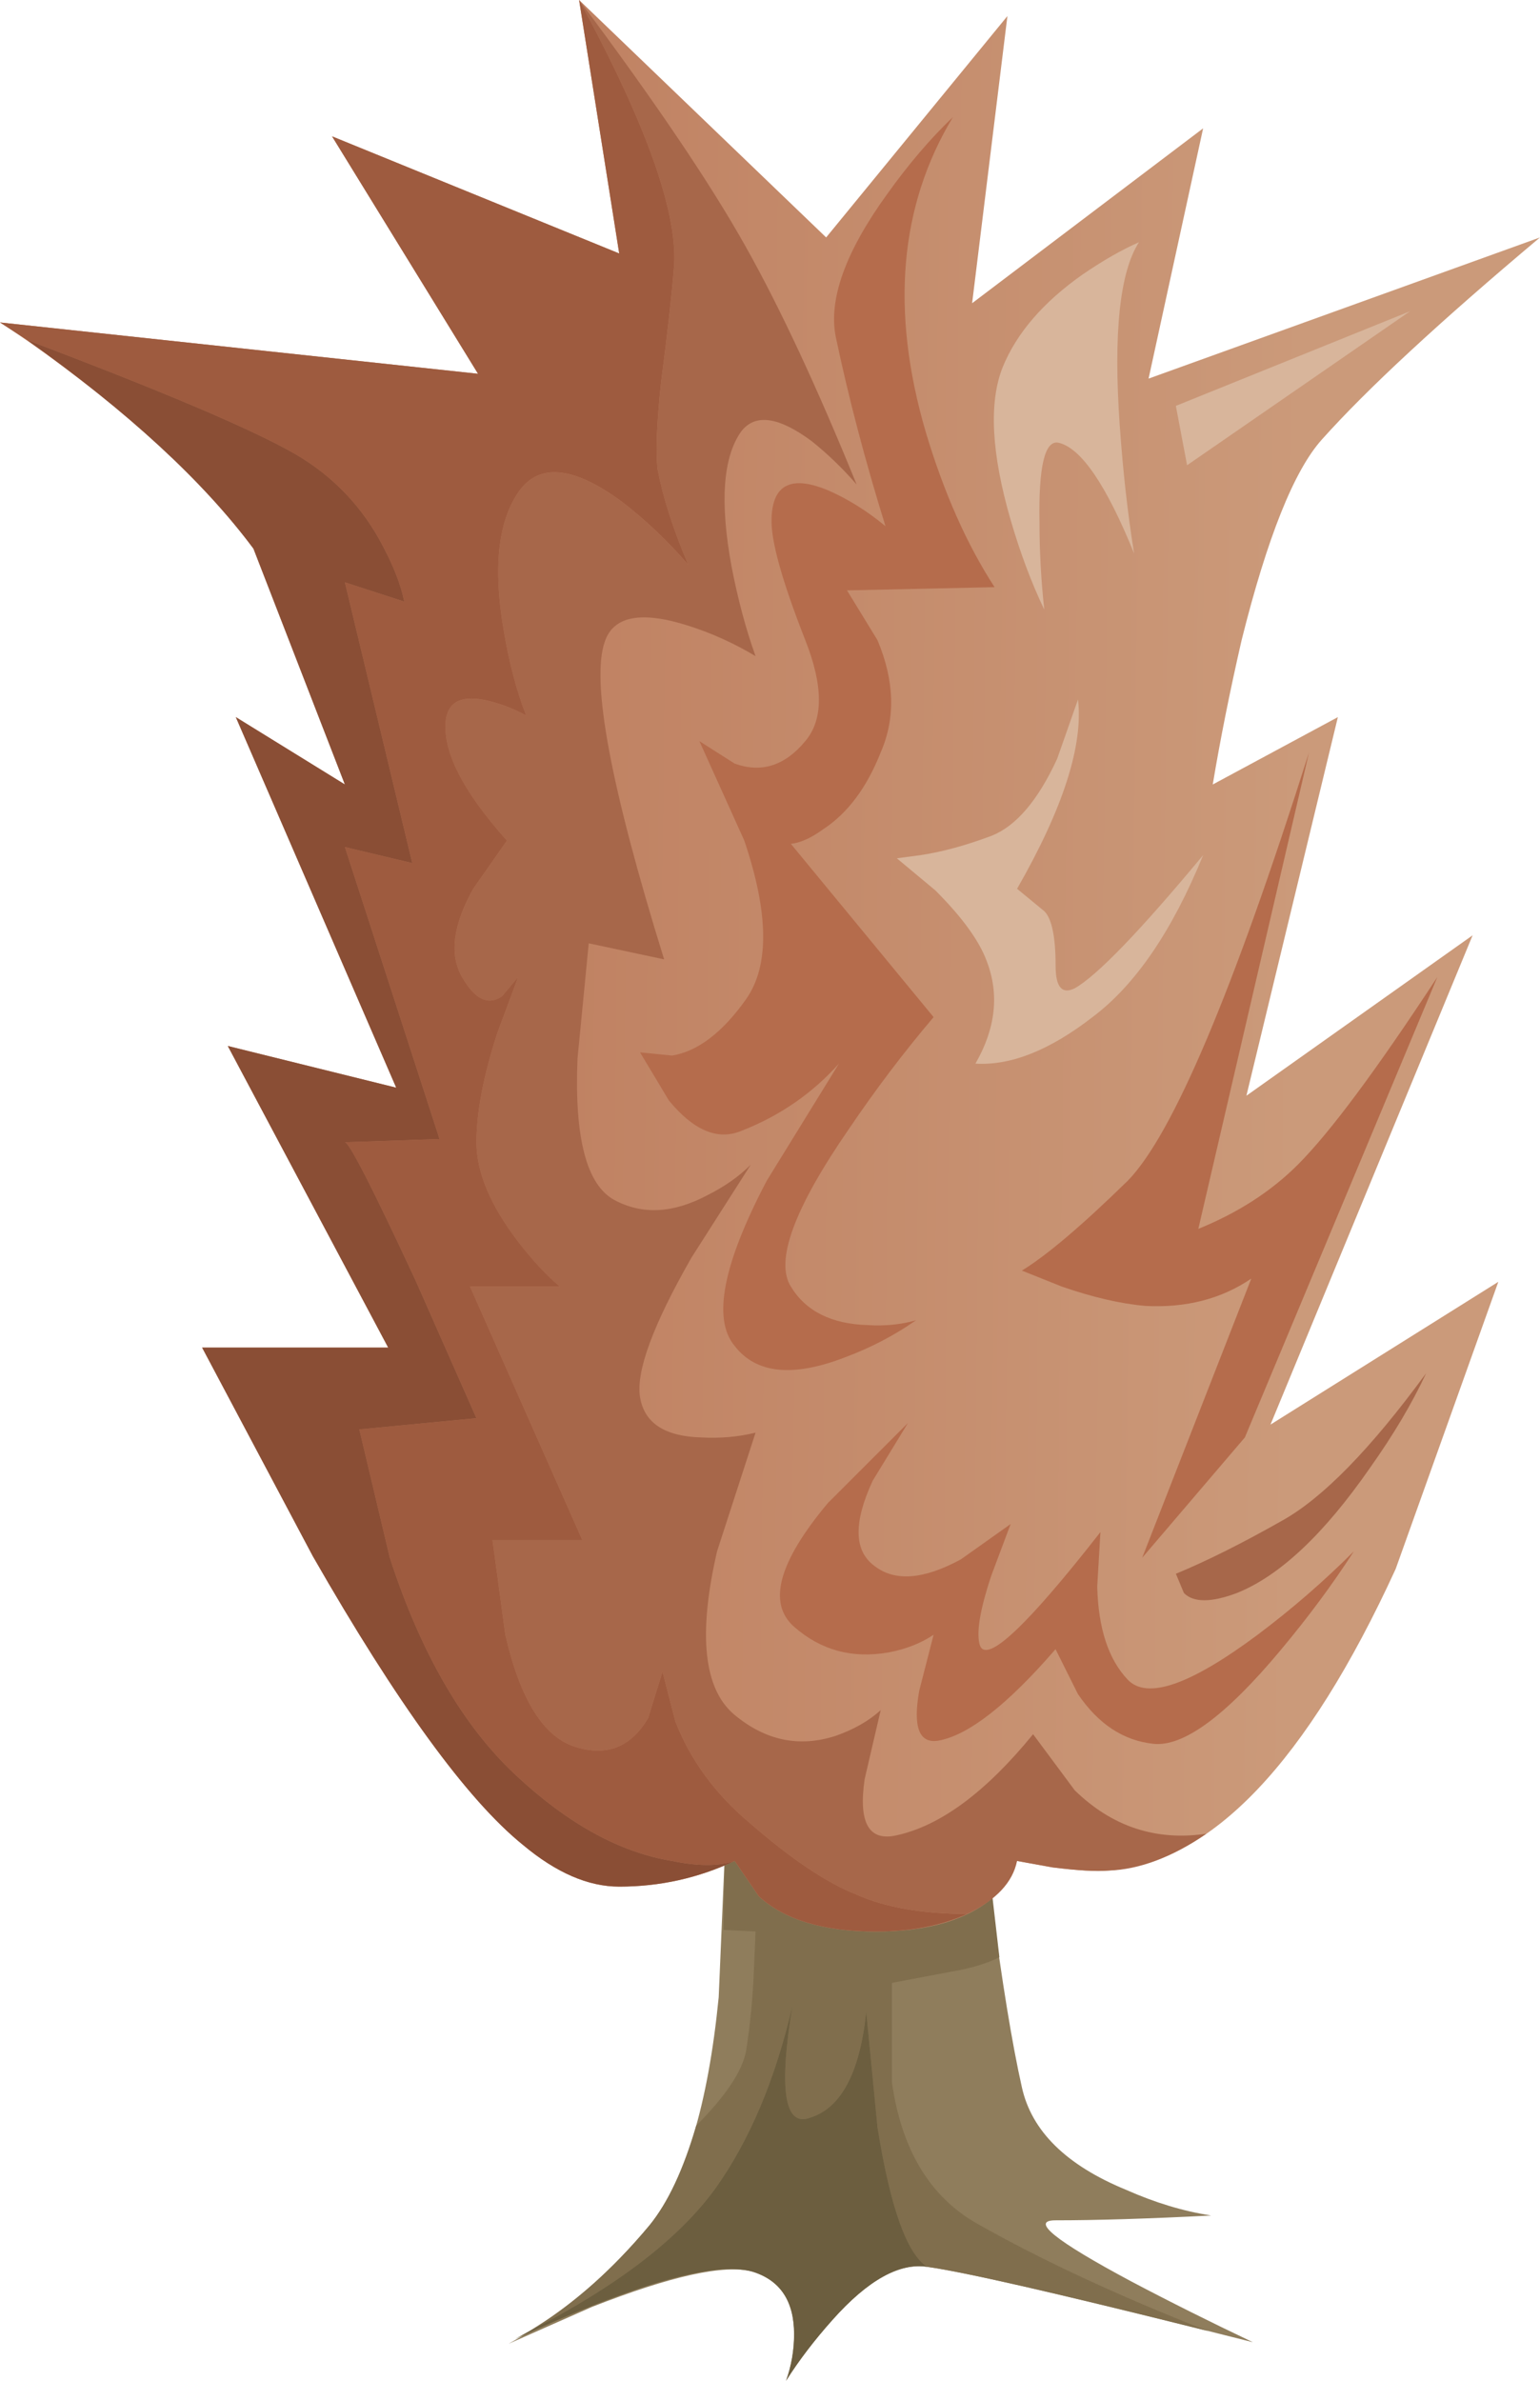 <?xml version="1.0" encoding="iso-8859-1"?>
<!-- Generator: Adobe Illustrator 15.1.0, SVG Export Plug-In . SVG Version: 6.00 Build 0)  -->
<!DOCTYPE svg PUBLIC "-//W3C//DTD SVG 1.1//EN" "http://www.w3.org/Graphics/SVG/1.1/DTD/svg11.dtd">
<svg version="1.1" id="shrub_x5F_orange_x5F_01.ai" xmlns="http://www.w3.org/2000/svg" xmlns:xlink="http://www.w3.org/1999/xlink"
	 x="0px" y="0px" width="48px" height="74.2px" viewBox="0 0 48 74.2" style="enable-background:new 0 0 48 74.2;"
	 xml:space="preserve">
<g>
	<g>
		<path style="fill-rule:evenodd;clip-rule:evenodd;fill:#8F7D5C;" d="M30.55,55.8l0.351,3.45c0.333,2.533,0.649,4.467,0.949,5.8
			c0.301,1.367,1.384,2.434,3.25,3.2c0.9,0.4,1.784,0.667,2.65,0.8c-1.967,0.101-3.583,0.15-4.85,0.15
			c-0.801,0-0.017,0.633,2.35,1.899c1.2,0.634,2.467,1.267,3.8,1.9c-5.399-1.366-8.783-2.15-10.149-2.35
			c-0.867-0.134-1.851,0.416-2.95,1.649c-0.566,0.634-1.05,1.267-1.45,1.9c0.167-0.467,0.25-0.95,0.25-1.45
			c0-1.033-0.434-1.684-1.3-1.95c-0.867-0.233-2.534,0.134-5,1.101l-2.6,1.149c0.229-0.124,0.479-0.274,0.75-0.45
			c1.333-0.833,2.55-1.916,3.65-3.25c1.1-1.366,1.817-3.733,2.15-7.1l0.2-4.7L30.55,55.8z"/>
		<g>
			<path style="fill-rule:evenodd;clip-rule:evenodd;fill:#806E4D;" d="M30.55,55.8L31.15,61c-0.4,0.2-0.9,0.35-1.5,0.45L27.8,61.8
				c0,0.101,0,1.134,0,3.101c0.3,2.1,1.184,3.566,2.65,4.399c2,1.134,4.399,2.25,7.2,3.351c-4.801-1.2-7.717-1.867-8.75-2
				c-0.634-0.4-1.15-1.851-1.551-4.351L27,62.7c-0.2,1.899-0.783,3-1.75,3.3c-0.8,0.3-0.983-0.866-0.55-3.5
				c-0.533,2.3-1.333,4.2-2.4,5.7c-1.133,1.566-3.066,3.05-5.8,4.45c1.3-0.767,2.55-1.867,3.75-3.301
				c0.567-0.699,1.05-1.733,1.45-3.1c0.9-0.9,1.417-1.667,1.55-2.3c0.133-0.834,0.217-1.7,0.25-2.601l0.05-1.149l-1-0.05l0.05-2.601
				L30.55,55.8z"/>
			<path style="fill-rule:evenodd;clip-rule:evenodd;fill:#6C5E3F;" d="M27,62.7l0.35,3.6c0.4,2.5,0.917,3.95,1.551,4.351
				c-0.867-0.134-1.851,0.416-2.95,1.649c-0.566,0.634-1.05,1.267-1.45,1.9c0.167-0.467,0.25-0.95,0.25-1.45
				c0-1.033-0.434-1.684-1.3-1.95c-1.167-0.333-3.633,0.367-7.4,2.101l0.45-0.25c2.733-1.4,4.667-2.884,5.8-4.45
				c1.067-1.5,1.867-3.4,2.4-5.7c-0.434,2.634-0.25,3.8,0.55,3.5C26.217,65.7,26.8,64.6,27,62.7z"/>
		</g>
		
			<linearGradient id="SVGID_1_" gradientUnits="userSpaceOnUse" x1="11.544" y1="29.828" x2="40.871" y2="29.828" gradientTransform="matrix(1 0.012 -0.012 1 1.491793e-004 -4.749745e-005)">
			<stop  offset="0" style="stop-color:#BD7B5C"/>
			<stop  offset="1" style="stop-color:#CB9A7A"/>
		</linearGradient>
		<path style="fill-rule:evenodd;clip-rule:evenodd;fill:url(#SVGID_1_);" d="M48,7.4c-3.134,2.633-5.4,4.733-6.8,6.3
			c-0.867,0.966-1.7,3.05-2.5,6.25c-0.367,1.6-0.667,3.1-0.9,4.5l3.9-2.1l-2.851,11.8l7.051-5L39.6,44.4l7.101-4.45l-3.2,8.95
			c-2.767,6.033-5.75,9.166-8.95,9.399c-0.366,0.033-0.95,0-1.75-0.1L31.7,58L31,59.1c-0.833,0.733-2.066,1.101-3.7,1.101
			c-1.633,0-2.85-0.367-3.65-1.101L22.9,58c-1.133,0.533-2.333,0.8-3.6,0.8c-0.966,0-1.966-0.434-3-1.3c-1.733-1.4-3.917-4.4-6.55-9
			L6.3,42h5.8l-5-9.4l5.25,1.3l-5-11.55l3.4,2.1L7.9,17.1c-1.2-1.633-2.883-3.3-5.05-5C1.783,11.267,0.833,10.583,0,10.05l14.9,1.6
			l-4.55-7.4L19.3,7.9L18.05,0l7.7,7.4l5.65-6.9L30.3,9.45L37.5,4l-1.7,7.8L48,7.4z"/>
		<g>
			<path style="fill-rule:evenodd;clip-rule:evenodd;fill:#A7674A;" d="M20.6,11.95c0.2-1.534,0.333-2.717,0.4-3.55
				c0.167-1.667-0.817-4.467-2.95-8.4c2.367,3.167,4.1,5.733,5.2,7.7c1.066,1.9,2.217,4.367,3.45,7.4c-0.434-0.5-0.9-0.95-1.4-1.35
				c-1.033-0.767-1.767-0.867-2.2-0.3c-0.567,0.8-0.667,2.2-0.3,4.2c0.2,1.033,0.45,1.967,0.75,2.8c-0.667-0.4-1.367-0.717-2.1-0.95
				c-1.467-0.467-2.333-0.3-2.6,0.5c-0.434,1.233,0.183,4.533,1.85,9.9l-2.35-0.5L18,33c-0.1,2.467,0.283,3.933,1.15,4.4
				s1.833,0.417,2.9-0.15c0.534-0.267,0.983-0.583,1.35-0.95l-1.85,2.9c-1.2,2.1-1.733,3.55-1.6,4.35s0.767,1.217,1.9,1.25
				c0.6,0.033,1.167-0.017,1.7-0.149l-1.2,3.699c-0.6,2.601-0.417,4.301,0.55,5.101s2.017,1.017,3.15,0.649
				c0.566-0.199,1.033-0.466,1.4-0.8l-0.5,2.15c-0.2,1.366,0.133,1.95,1,1.75c1.366-0.3,2.783-1.351,4.25-3.15l1.3,1.75
				c1.167,1.134,2.533,1.584,4.1,1.351c-1.066,0.733-2.083,1.116-3.05,1.149c-0.366,0.033-0.95,0-1.75-0.1L31.7,58
				c-0.134,0.667-0.65,1.217-1.55,1.65c-1.4,0-2.551-0.2-3.45-0.601c-0.934-0.366-2.05-1.116-3.35-2.25
				c-1.067-0.899-1.833-1.95-2.3-3.149l-0.4-1.551l-0.45,1.45c-0.534,0.9-1.284,1.2-2.25,0.9c-1-0.3-1.733-1.467-2.2-3.5L15.35,48
				h2.8l-3.5-7.9h2.8c-0.434-0.366-0.867-0.833-1.3-1.399c-0.867-1.133-1.3-2.167-1.3-3.1c0-0.934,0.217-2.067,0.65-3.4l0.65-1.75
				l-0.5,0.6c-0.433,0.3-0.85,0.1-1.25-0.6c-0.4-0.7-0.283-1.617,0.35-2.75l1.05-1.5c-1.4-1.567-2.033-2.833-1.9-3.8
				c0.1-0.566,0.55-0.75,1.35-0.55c0.4,0.1,0.783,0.25,1.15,0.45c-0.3-0.767-0.533-1.65-0.7-2.65c-0.333-1.933-0.184-3.367,0.45-4.3
				c0.633-0.934,1.717-0.833,3.25,0.3c0.733,0.567,1.417,1.217,2.05,1.95c-0.467-1.1-0.784-2.083-0.95-2.95
				C20.433,14.117,20.467,13.217,20.6,11.95z"/>
			<path style="fill-rule:evenodd;clip-rule:evenodd;fill:#9E5B3F;" d="M21,8.4c-0.067,0.833-0.2,2.017-0.4,3.55
				c-0.133,1.267-0.167,2.167-0.1,2.7c0.167,0.867,0.483,1.85,0.95,2.95c-0.633-0.733-1.317-1.383-2.05-1.95
				c-1.533-1.133-2.617-1.233-3.25-0.3c-0.633,0.933-0.783,2.367-0.45,4.3c0.167,1,0.4,1.883,0.7,2.65
				c-0.367-0.2-0.75-0.35-1.15-0.45c-0.8-0.2-1.25-0.017-1.35,0.55c-0.133,0.967,0.5,2.233,1.9,3.8l-1.05,1.5
				c-0.633,1.133-0.75,2.05-0.35,2.75c0.4,0.7,0.817,0.9,1.25,0.6l0.5-0.6L15.5,32.2c-0.433,1.333-0.65,2.466-0.65,3.4
				c0,0.933,0.433,1.967,1.3,3.1c0.434,0.566,0.867,1.033,1.3,1.399h-2.8l3.5,7.9h-2.8l0.4,2.95c0.467,2.033,1.2,3.2,2.2,3.5
				c0.966,0.3,1.716,0,2.25-0.9l0.45-1.45l0.4,1.551c0.467,1.199,1.233,2.25,2.3,3.149c1.3,1.134,2.417,1.884,3.35,2.25
				c0.899,0.4,2.05,0.601,3.45,0.601C29.35,60.017,28.4,60.2,27.3,60.2c-1.633,0-2.85-0.367-3.65-1.101L22.9,58
				c-0.5,0.167-1.15,0.167-1.95,0c-1.633-0.267-3.267-1.167-4.9-2.7s-2.933-3.783-3.9-6.75l-0.95-4l3.65-0.35
				c-0.633-1.434-1.267-2.867-1.9-4.3c-1.333-2.867-2.067-4.3-2.2-4.3l2.95-0.1l-2.95-9.1l2.1,0.5l-2.1-8.75l1.85,0.6
				c-0.1-0.5-0.317-1.067-0.65-1.7c-0.633-1.233-1.55-2.2-2.75-2.9c-1.333-0.767-4.117-1.95-8.35-3.55L0,10.05l14.9,1.6l-4.55-7.4
				L19.3,7.9L18.05,0C20.183,3.933,21.167,6.733,21,8.4z"/>
			<path style="fill-rule:evenodd;clip-rule:evenodd;fill:#8A4E35;" d="M7.35,22.35l3.4,2.1L7.9,17.1
				c-1.566-2.1-3.917-4.267-7.05-6.5c4.233,1.6,7.017,2.783,8.35,3.55c1.2,0.7,2.117,1.667,2.75,2.9c0.333,0.633,0.55,1.2,0.65,1.7
				l-1.85-0.6l2.1,8.75l-2.1-0.5l2.95,9.1l-2.95,0.1c0.133,0,0.867,1.433,2.2,4.3c0.633,1.433,1.267,2.866,1.9,4.3l-3.65,0.35
				l0.95,4c0.967,2.967,2.267,5.217,3.9,6.75s3.267,2.434,4.9,2.7c0.8,0.167,1.45,0.167,1.95,0c-1.133,0.533-2.333,0.8-3.6,0.8
				c-0.966,0-1.966-0.434-3-1.3c-1.733-1.4-3.917-4.4-6.55-9L6.3,42h5.8l-5-9.4l5.25,1.3L7.35,22.35z"/>
		</g>
		<path style="fill-rule:evenodd;clip-rule:evenodd;fill:#B56C4C;" d="M26.05,10.5c-0.233-1.167,0.3-2.65,1.601-4.45
			c0.666-0.933,1.35-1.733,2.05-2.4c-1.667,2.767-1.95,6.033-0.851,9.8c0.567,1.9,1.284,3.517,2.15,4.85l-4.6,0.1l0.949,1.55
			c0.534,1.267,0.567,2.433,0.101,3.5c-0.434,1.1-1.033,1.9-1.8,2.4c-0.367,0.267-0.7,0.417-1,0.45l4.449,5.4
			c-0.933,1.1-1.816,2.267-2.649,3.5c-1.7,2.466-2.3,4.1-1.8,4.899c0.466,0.767,1.267,1.167,2.399,1.2
			c0.533,0.033,1.033-0.017,1.5-0.149c-0.666,0.466-1.399,0.85-2.2,1.149c-1.633,0.634-2.783,0.517-3.45-0.35
			c-0.7-0.834-0.367-2.55,1-5.15l2.25-3.65c-0.834,0.934-1.851,1.633-3.05,2.1c-0.733,0.3-1.483-0.017-2.25-0.95l-0.9-1.5l1,0.1
			c0.8-0.133,1.566-0.717,2.3-1.75s0.717-2.683-0.05-4.95l-1.4-3.1l1.1,0.7c0.833,0.3,1.567,0.067,2.2-0.7
			c0.567-0.667,0.567-1.717,0-3.15c-0.733-1.867-1.083-3.133-1.05-3.8c0.033-1.066,0.634-1.35,1.8-0.85
			c0.601,0.267,1.184,0.633,1.75,1.1C26.967,14.367,26.45,12.4,26.05,10.5z"/>
		<path style="fill-rule:evenodd;clip-rule:evenodd;fill:#B56C4C;" d="M28.3,44.35l-1.1,1.801c-0.601,1.3-0.584,2.183,0.05,2.649
			c0.634,0.5,1.533,0.434,2.7-0.2l1.55-1.1l-0.6,1.6c-0.367,1.101-0.483,1.834-0.351,2.2c0.233,0.533,1.483-0.649,3.75-3.55
			l-0.1,1.7c0.033,1.3,0.35,2.267,0.95,2.899c0.6,0.634,1.949,0.167,4.05-1.399c1.066-0.8,2.066-1.667,3-2.601
			c-0.667,1.034-1.434,2.067-2.3,3.101c-1.7,2.033-3.017,3-3.95,2.899c-0.934-0.1-1.717-0.616-2.351-1.55L32.9,51.4
			c-1.5,1.733-2.717,2.683-3.65,2.85c-0.6,0.1-0.8-0.417-0.6-1.55l0.449-1.75C28.7,51.217,28.233,51.4,27.7,51.5
			c-1.134,0.2-2.117-0.066-2.95-0.8c-0.833-0.733-0.483-2.017,1.05-3.851L28.3,44.35z"/>
		<path style="fill-rule:evenodd;clip-rule:evenodd;fill:#B56C4C;" d="M37.35,38.3c1.233-0.5,2.267-1.167,3.101-2
			c1-1,2.45-2.95,4.35-5.85l-6,14.35l-3.2,3.75l3.4-8.7c-0.934,0.634-2.033,0.917-3.3,0.851c-0.767-0.066-1.634-0.267-2.601-0.601
			l-1.25-0.5c0.767-0.466,1.867-1.399,3.301-2.8c1.399-1.433,3.283-5.883,5.649-13.35L37.35,38.3z"/>
		<path style="fill-rule:evenodd;clip-rule:evenodd;fill:#A7674A;" d="M44.45,42.8c-0.434,0.934-1.017,1.917-1.75,2.95
			c-1.434,2.066-2.816,3.366-4.15,3.9c-0.8,0.3-1.35,0.3-1.649,0l-0.25-0.601c0.966-0.399,2.066-0.95,3.3-1.649
			C41.217,46.7,42.717,45.167,44.45,42.8z"/>
	</g>
	<path style="fill-rule:evenodd;clip-rule:evenodd;fill:#D8B59B;" d="M31.25,11.45c0.434-1.067,1.267-2.034,2.5-2.9
		c0.634-0.433,1.217-0.767,1.75-1c-0.6,0.934-0.8,2.833-0.6,5.7c0.1,1.433,0.25,2.767,0.449,4C34.483,15.117,33.7,13.967,33,13.8
		c-0.434-0.1-0.634,0.733-0.6,2.5c0,0.9,0.05,1.8,0.149,2.7c-0.399-0.833-0.75-1.767-1.05-2.8C30.9,14.133,30.816,12.55,31.25,11.45
		z"/>
	<polygon style="fill-rule:evenodd;clip-rule:evenodd;fill:#D8B59B;" points="36.65,12.65 43.95,9.7 37,14.5 	"/>
	<path style="fill-rule:evenodd;clip-rule:evenodd;fill:#D8B59B;" d="M32.95,23.65L33.6,21.8c0.167,1.434-0.466,3.4-1.899,5.9
		l0.85,0.7c0.233,0.233,0.351,0.8,0.351,1.7c0,0.667,0.199,0.9,0.6,0.7c0.7-0.4,2.033-1.783,4-4.15
		c-0.967,2.367-2.116,4.05-3.45,5.05c-1.333,1.033-2.55,1.517-3.649,1.45c0.633-1.1,0.75-2.167,0.35-3.2
		c-0.233-0.633-0.767-1.367-1.6-2.2l-1.2-1l0.75-0.1c0.666-0.1,1.399-0.3,2.2-0.6C31.667,25.75,32.35,24.95,32.95,23.65z"/>
</g>
</svg>

